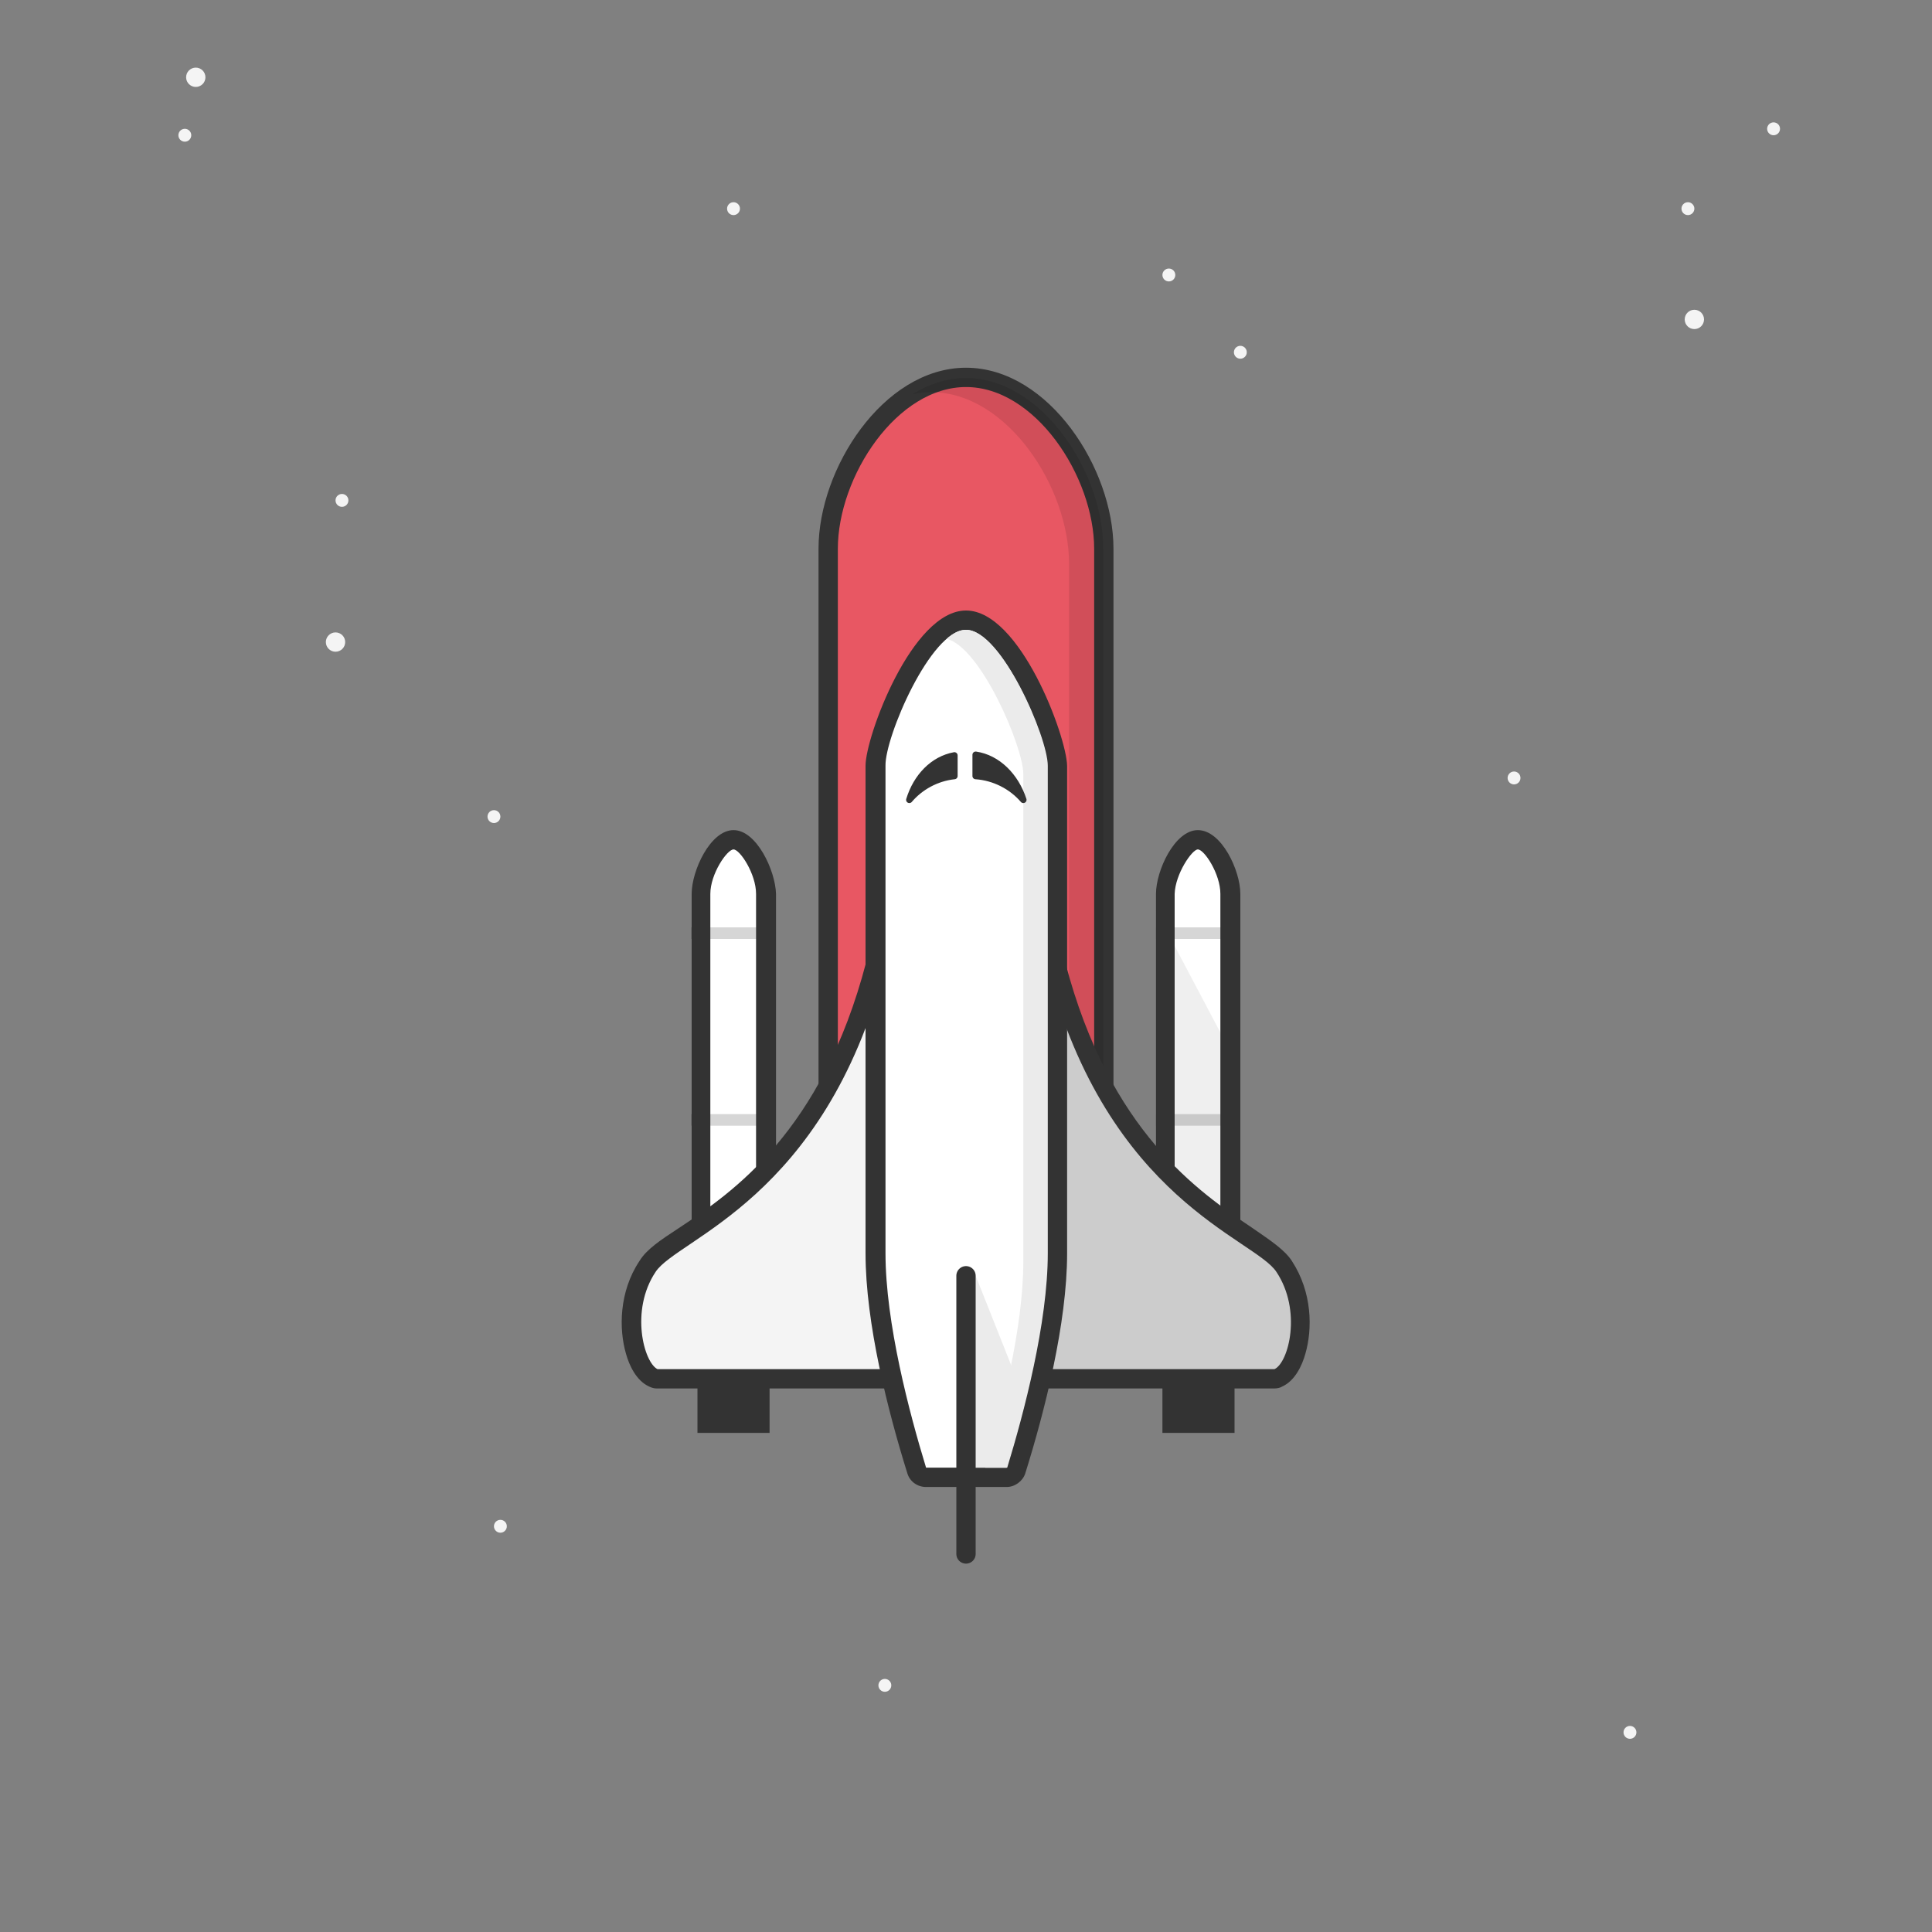 <svg version="1.1" id="rocket" xmlns="http://www.w3.org/2000/svg" xmlns:xlink="http://www.w3.org/1999/xlink" x="0px" y="0px"
	 viewBox="0 0 300 300" enable-background="new 0 0 300 300" xml:space="preserve">
<rect x="0" y="0" width="300" height="300" fill="#808080" stroke="none"/>
<g class="s-star">
	<circle fill="#F4F4F4" cx="53.1" cy="77.7" r="1"/>
	<circle fill="#F4F4F4" cx="192.6" cy="54.7" r="1"/>
	<circle fill="#F4F4F4" cx="181.5" cy="42.7" r="1"/>
	<circle fill="#F4F4F4" cx="235.1" cy="120.8" r="1"/>
	<circle fill="#F4F4F4" cx="77.7" cy="237" r="1"/>
	<circle fill="#F4F4F4" cx="253.1" cy="269" r="1"/>
	<circle fill="#F4F4F4" cx="76.7" cy="126.8" r="1"/>
	<circle fill="#F4F4F4" cx="113.9" cy="32.4" r="1"/>
	<circle fill="#F4F4F4" cx="275.4" cy="20" r="1"/>
	<circle fill="#F4F4F4" cx="262.1" cy="32.4" r="1"/>
	<circle fill="#F4F4F4" cx="28.7" cy="21" r="1"/>
	<circle fill="#F4F4F4" cx="137.4" cy="261.7" r="1"/>
</g>
<g class="x-star">
	<circle fill="#F4F4F4" cx="30.4" cy="12" r="1.5"/>
	<circle fill="#F4F4F4" cx="252.1" cy="-99.7" r="1.5"/>
	<circle fill="#F4F4F4" cx="263.1" cy="49.6" r="1.5"/>
	<circle fill="#F4F4F4" cx="52.1" cy="99.7" r="1.5"/>
	<circle fill="#F4F4F4" cx="105.8" cy="-92.3" r="1.5"/>
	<circle fill="#F4F4F4" cx="38.6" cy="-38.5" r="1.5"/>
</g>
<g class="tank">
	
		<path fill="#E85763" stroke="#333333" stroke-width="3" stroke-linecap="round" stroke-linejoin="round" stroke-miterlimit="10" d="
		M171.4,194.9V85.2c0-11.8-9.6-26.6-21.4-26.6s-21.4,14.8-21.4,26.6v109.6H171.4z"/>
	<path opacity="0.1" d="M150,58.7c-2.9,0-5.7,0.9-8.3,2.5c1-0.2,1.9-0.3,2.9-0.3c11.8,0,21.4,14.8,21.4,26.6v107.5h5.3V85.2
		C171.4,73.5,161.8,58.7,150,58.7z"/>
</g>
<g id="thruster">
	<g class="thruster-2">
		<g>
			<path fill="#FFFFFF" d="M181,212.8v-74c0-3.3,2.7-8.4,5-8.4s5,5.1,5,8.4v74H181z"/>
			<g>
				<path fill="#333333" d="M186,131.9c1,0,3.5,3.8,3.5,6.9v72.5h-7.1v-72.5C182.5,135.7,185.1,131.9,186,131.9 M186,128.9
					c-3.6,0-6.5,6.3-6.5,9.9v75.5h13.1v-75.5C192.6,135.2,189.7,128.9,186,128.9L186,128.9z"/>
			</g>
		</g>
		<polygon opacity="8.000000e-02" fill="#333333" points="179.5,214.2 179.5,214.3 192.6,214.3 192.6,166.2 179.5,141.4 		"/>
		<rect x="180.5" y="212.6" fill="#333333" width="11.2" height="9.9"/>
		
			<line opacity="0.2" fill="#F4F4F4" stroke="#333333" stroke-width="1.8" stroke-miterlimit="10" x1="179.5" y1="144.9" x2="192.6" y2="144.9"/>
		
			<line opacity="0.2" fill="#F4F4F4" stroke="#333333" stroke-width="1.8" stroke-miterlimit="10" x1="179.5" y1="173.9" x2="192.6" y2="173.9"/>
	</g>
	<g class="thruster-1">
		<g>
			<path fill="#FFFFFF" d="M108.8,212.8v-74c0-3.3,2.7-8.4,5-8.4s5,5.1,5,8.4v74H108.8z"/>
			<path fill="#333333" d="M113.9,131.9c1,0,3.5,3.8,3.5,6.9v72.5h-7.1v-72.5C110.3,135.7,112.9,131.9,113.9,131.9 M113.9,128.9
				c-3.6,0-6.5,6.3-6.5,9.9v75.5h13.1v-75.5C120.4,135.2,117.5,128.9,113.9,128.9L113.9,128.9z"/>
		</g>
		<rect x="108.3" y="212.6" fill="#333333" width="11.2" height="9.9"/>
		
			<line opacity="0.2" fill="#F4F4F4" stroke="#333333" stroke-width="1.8" stroke-miterlimit="10" x1="107.3" y1="144.9" x2="120.4" y2="144.9"/>
		
			<line opacity="0.2" fill="#F4F4F4" stroke="#333333" stroke-width="1.8" stroke-miterlimit="10" x1="107.3" y1="173.9" x2="120.4" y2="173.9"/>
	</g>
</g>
<g id="rocket-body">
	<g>
		<path fill="#F4F4F4" d="M102.1,214.1c-0.2,0-0.4,0-0.6-0.1c-1.6-0.7-2.4-2.9-2.8-4.2c-1-3.5-1-8.7,1.9-13.1c1-1.5,3-2.8,5.7-4.6
			c7.9-5.3,22.7-15.2,29.7-42.2c0.2-0.7,0.8-1.1,1.5-1.1c0.1,0,0.1,0,0.2,0c0.7,0.1,1.3,0.7,1.3,1.5v62.4c0,0.8-0.7,1.5-1.5,1.5
			H102.1z"/>
		<path fill="#333333" d="M137.4,150.2c0,15.4,0,62.4,0,62.4s-31.6,0-35.3,0c-2.1-1-4.3-9.1-0.3-15.1
			C105.2,192.3,128,186.2,137.4,150.2 M137.4,147.2c-1.3,0-2.6,0.9-2.9,2.2c-6.9,26.4-20.8,35.8-29.1,41.3c-2.9,1.9-5,3.3-6.1,5.1
			c-3.2,4.8-3.2,10.6-2.1,14.4c0.5,1.8,1.6,4.2,3.6,5.1c0.4,0.2,0.8,0.3,1.2,0.3h35.3c1.7,0,3-1.3,3-3v-62.4c0-1.5-1.1-2.8-2.6-3
			C137.6,147.2,137.5,147.2,137.4,147.2L137.4,147.2z"/>
	</g>
	<g>
		<path fill="#CCCCCC" d="M162.6,214.1c-0.8,0-1.5-0.7-1.5-1.5v-62.4c0-0.8,0.6-1.4,1.3-1.5c0.1,0,0.1,0,0.2,0
			c0.7,0,1.3,0.5,1.5,1.1c7,27,21.8,36.9,29.7,42.2c2.7,1.8,4.7,3.2,5.7,4.6c2.9,4.4,2.9,9.7,1.9,13.1c-0.4,1.2-1.2,3.4-2.8,4.2
			c-0.2,0.1-0.4,0.1-0.6,0.1H162.6z"/>
		<g>
			<path fill="#333333" d="M162.6,150.2c9.4,36.1,32.2,42.1,35.6,47.3c4,6,1.9,14.1-0.3,15.1c-3.7,0-35.3,0-35.3,0
				S162.6,165.6,162.6,150.2 M162.6,147.2c-0.1,0-0.3,0-0.4,0c-1.5,0.2-2.6,1.5-2.6,3v62.4c0,1.7,1.3,3,3,3h35.3
				c0.4,0,0.9-0.1,1.2-0.3c2-0.9,3.1-3.3,3.6-5.1c1.1-3.8,1.1-9.5-2.1-14.4c-1.1-1.7-3.2-3.1-6.1-5.1c-8.3-5.6-22.2-14.9-29.1-41.3
				C165.2,148.1,164,147.2,162.6,147.2L162.6,147.2z"/>
		</g>
	</g>
	<g>
		<path fill="#FFFFFF" d="M143.7,229.4c-0.7,0-1.2-0.4-1.4-1.1c-2.9-9.5-6.4-23-6.4-33.7v-75.7c0-4.7,7.4-22.6,14.1-22.6
			c6.8,0,14.1,18,14.1,22.6v75.7c0,10.7-3.5,24.3-6.4,33.7c-0.2,0.6-0.8,1.1-1.4,1.1H143.7z"/>
		<path fill="#333333" d="M150,97.8c5.5,0,12.6,16.7,12.6,21.1c0,4.4,0,59,0,75.7c0,10.8-3.7,24.8-6.3,33.3h-12.5
			c-2.6-8.5-6.3-22.5-6.3-33.3c0-16.7,0-71.3,0-75.7C137.4,114.5,144.5,97.8,150,97.8 M150,94.8c-8.4,0-15.6,19.6-15.6,24.1v75.7
			c0,10.9,3.5,24.6,6.5,34.2c0.4,1.3,1.6,2.1,2.9,2.1h12.5c1.3,0,2.5-0.9,2.9-2.1c3-9.6,6.5-23.3,6.5-34.2v-75.7
			C165.6,114.3,158.4,94.8,150,94.8L150,94.8z"/>
	</g>
	<g>
		<path fill="#EBEBEB" d="M150,97.8c-1,0-2,0.5-3,1.4c5.3,1.3,11.9,16.8,11.9,21c0,4.4,0,59,0,75.7c0,10.3-3.4,23.4-5.9,32h3.4
			c2.6-8.5,6.3-22.5,6.3-33.3c0-16.7,0-71.3,0-75.7S155.5,97.8,150,97.8z"/>
	</g>
	<g>
		<path fill="#333333" stroke="#333333" stroke-linecap="round" stroke-linejoin="round" stroke-miterlimit="10" d="M148.2,117.3
			c-3.3,0.6-5.9,3.3-7,6.9c1.7-2,4.2-3.4,7-3.7V117.3z"/>
		<path fill="#333333" stroke="#333333" stroke-linecap="round" stroke-linejoin="round" stroke-miterlimit="10" d="M151.5,117.2
			v3.3c2.9,0.2,5.6,1.6,7.4,3.7C157.7,120.5,154.9,117.7,151.5,117.2z"/>
	</g>
	<path fill="#EBEBEB" d="M150,198.1v29.8h6.3c0.9-2.9,1.9-6.5,2.9-10.4l-7.7-19.4H150z"/>
	
		<line fill="#FFFFFF" stroke="#333333" stroke-width="3" stroke-linecap="round" stroke-linejoin="round" stroke-miterlimit="10" x1="150" y1="241.3" x2="150" y2="198.1"/>
</g>
</svg>